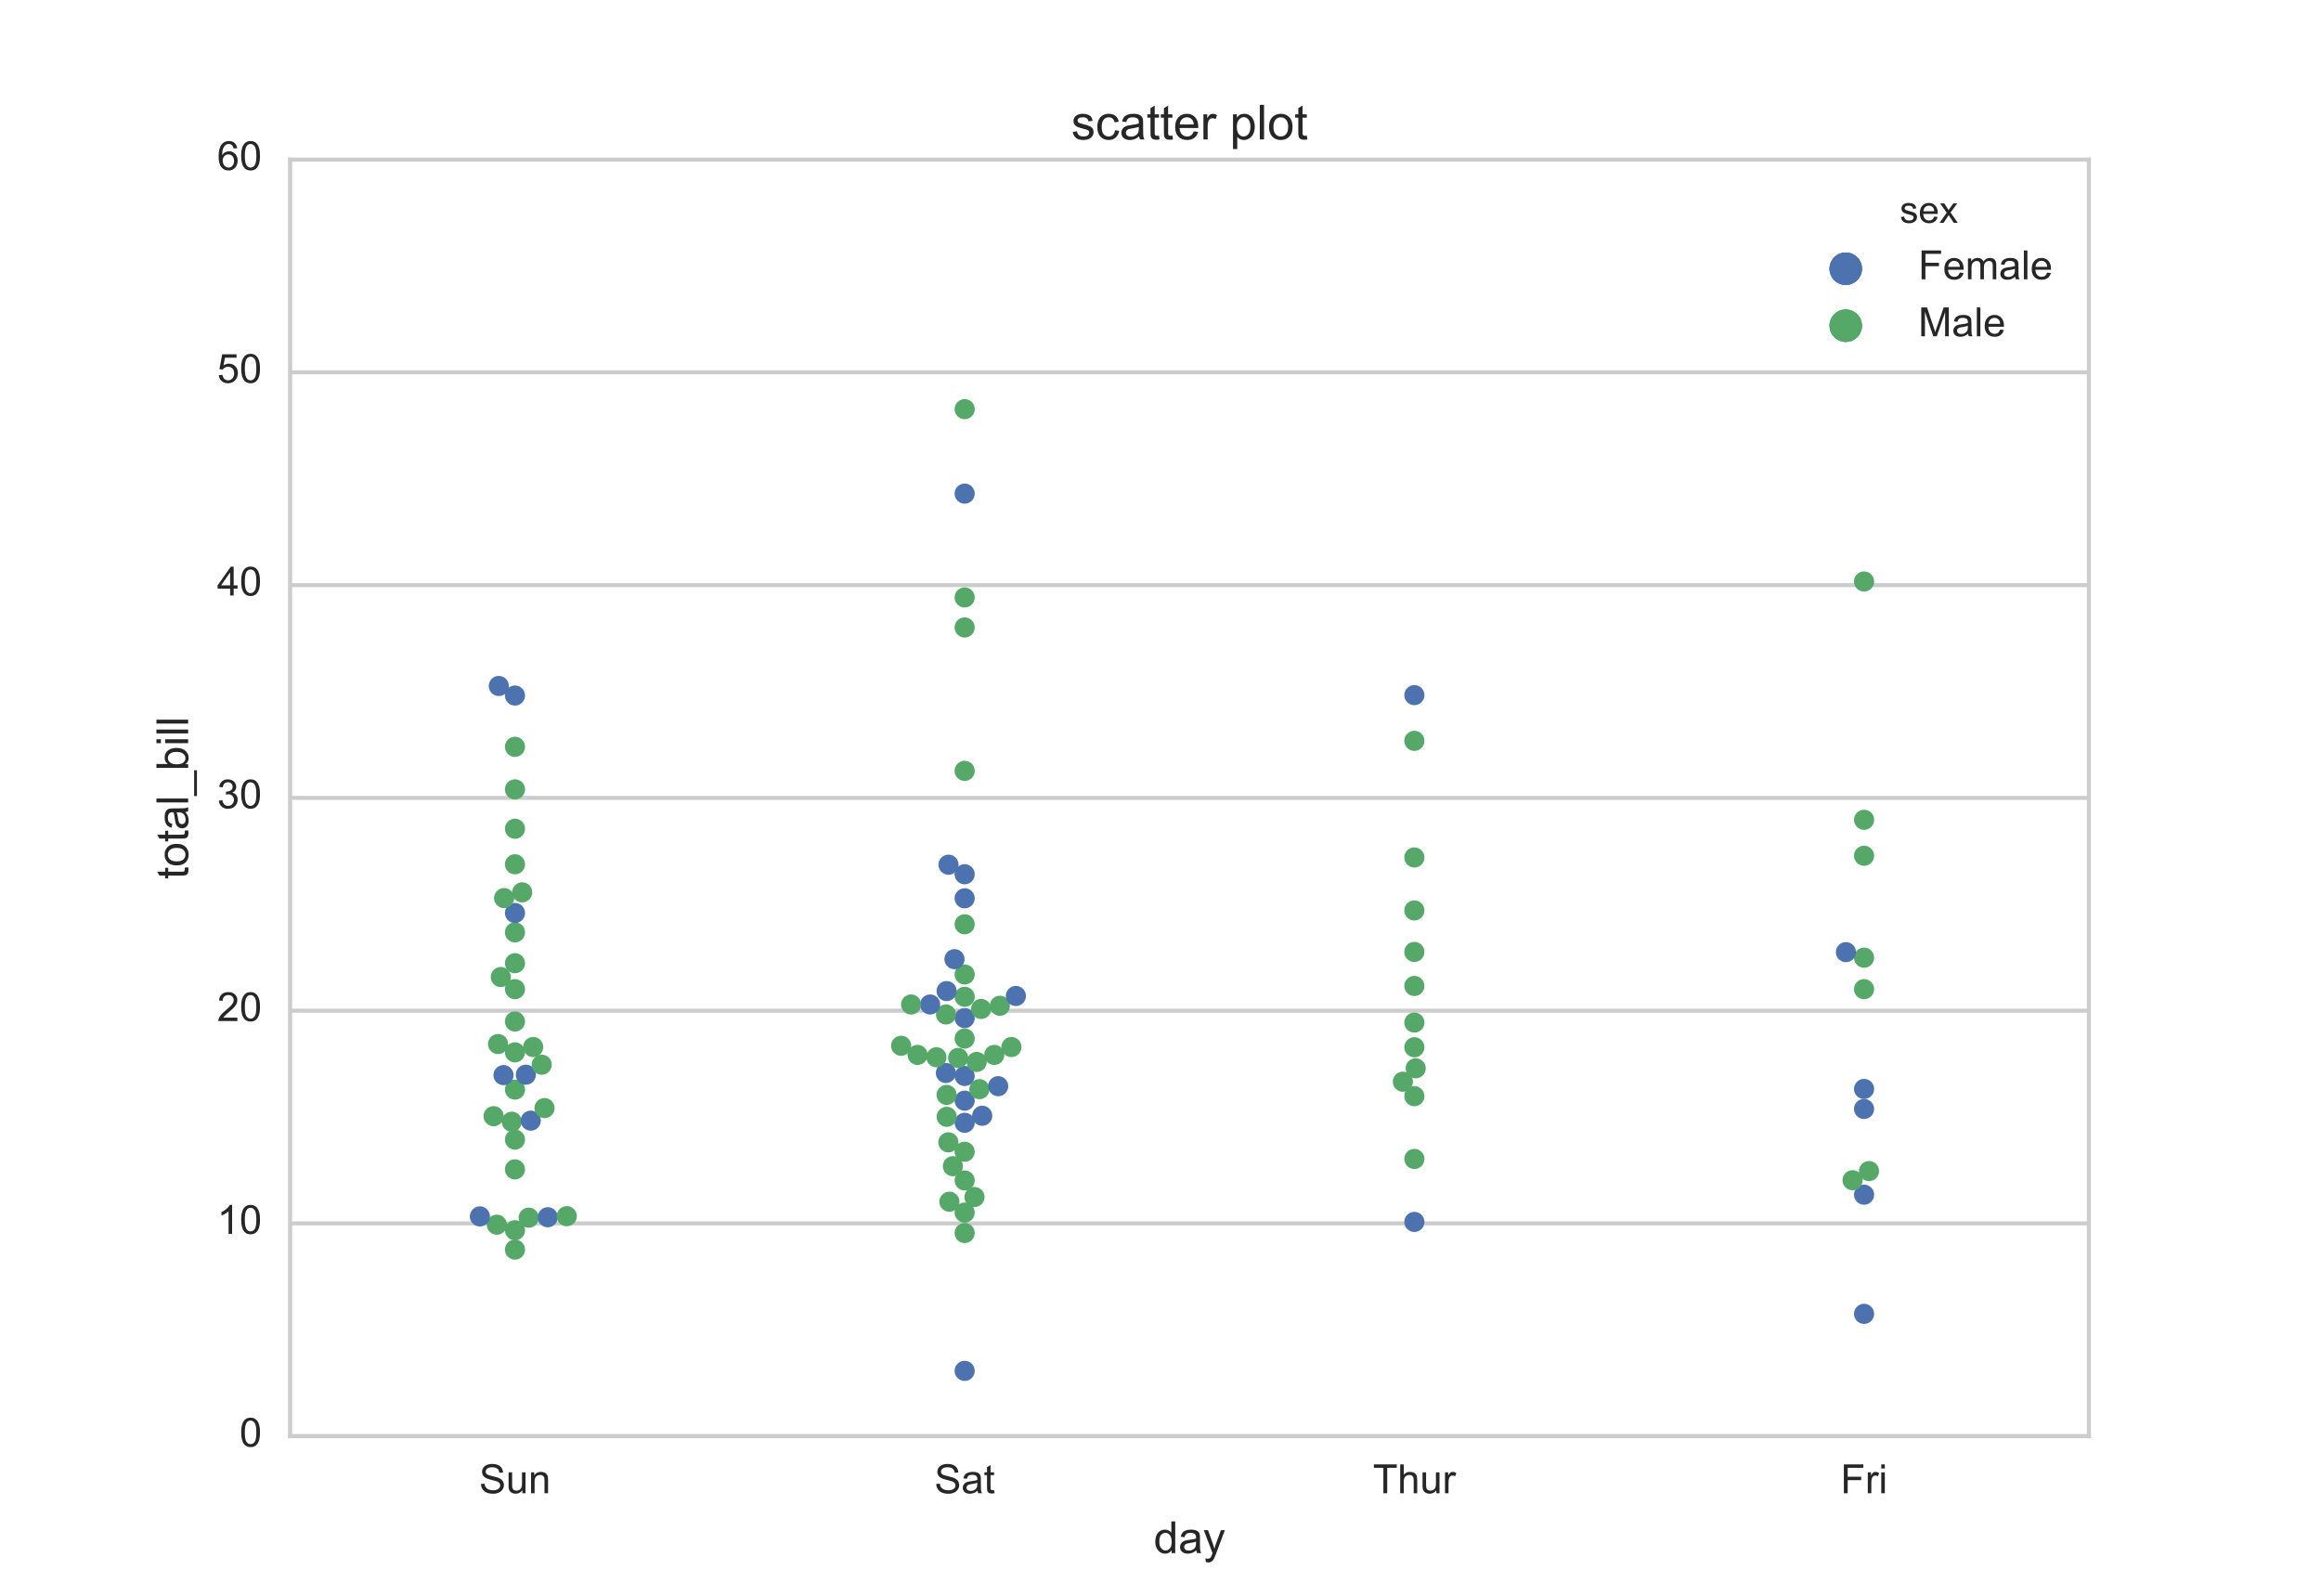 <?xml version="1.0" encoding="utf-8" standalone="no"?>
<!DOCTYPE svg PUBLIC "-//W3C//DTD SVG 1.1//EN"
  "http://www.w3.org/Graphics/SVG/1.1/DTD/svg11.dtd">
<!-- Created with matplotlib (http://matplotlib.org/) -->
<svg height="396pt" version="1.1" viewBox="0 0 576 396" width="576pt" xmlns="http://www.w3.org/2000/svg" xmlns:xlink="http://www.w3.org/1999/xlink">
 <defs>
  <style type="text/css">
*{stroke-linecap:butt;stroke-linejoin:round;stroke-miterlimit:100000;}
  </style>
 </defs>
 <g id="figure_1">
  <g id="patch_1">
   <path d="M 0 396 
L 576 396 
L 576 0 
L 0 0 
z
" style="fill:#ffffff;"/>
  </g>
  <g id="axes_1">
   <g id="patch_2">
    <path d="M 72 356.4 
L 518.4 356.4 
L 518.4 39.6 
L 72 39.6 
z
" style="fill:#ffffff;"/>
   </g>
   <g id="matplotlib.axis_1">
    <g id="xtick_1">
     <g id="line2d_1"/>
     <g id="line2d_2"/>
     <g id="text_1">
      <!-- Sun -->
      <defs>
       <path d="M 4.5 23 
L 13.422 23.781 
Q 14.062 18.406 16.375 14.969 
Q 18.703 11.531 23.578 9.406 
Q 28.469 7.281 34.578 7.281 
Q 39.984 7.281 44.141 8.891 
Q 48.297 10.5 50.312 13.297 
Q 52.344 16.109 52.344 19.438 
Q 52.344 22.797 50.391 25.312 
Q 48.438 27.828 43.953 29.547 
Q 41.062 30.672 31.203 33.031 
Q 21.344 35.406 17.391 37.5 
Q 12.25 40.188 9.734 44.156 
Q 7.234 48.141 7.234 53.078 
Q 7.234 58.5 10.297 63.203 
Q 13.375 67.922 19.281 70.359 
Q 25.203 72.797 32.422 72.797 
Q 40.375 72.797 46.453 70.234 
Q 52.547 67.672 55.812 62.688 
Q 59.078 57.719 59.328 51.422 
L 50.25 50.734 
Q 49.516 57.516 45.281 60.984 
Q 41.062 64.453 32.812 64.453 
Q 24.219 64.453 20.281 61.297 
Q 16.359 58.156 16.359 53.719 
Q 16.359 49.859 19.141 47.359 
Q 21.875 44.875 33.422 42.266 
Q 44.969 39.656 49.266 37.703 
Q 55.516 34.812 58.484 30.391 
Q 61.469 25.984 61.469 20.219 
Q 61.469 14.5 58.203 9.438 
Q 54.938 4.391 48.797 1.578 
Q 42.672 -1.219 35.016 -1.219 
Q 25.297 -1.219 18.719 1.609 
Q 12.156 4.438 8.422 10.125 
Q 4.688 15.828 4.5 23 
" id="ArialMT-53"/>
       <path d="M 6.594 0 
L 6.594 51.859 
L 14.5 51.859 
L 14.5 44.484 
Q 20.219 53.031 31 53.031 
Q 35.688 53.031 39.625 51.344 
Q 43.562 49.656 45.516 46.922 
Q 47.469 44.188 48.25 40.438 
Q 48.734 37.984 48.734 31.891 
L 48.734 0 
L 39.938 0 
L 39.938 31.547 
Q 39.938 36.922 38.906 39.578 
Q 37.891 42.234 35.281 43.812 
Q 32.672 45.406 29.156 45.406 
Q 23.531 45.406 19.453 41.844 
Q 15.375 38.281 15.375 28.328 
L 15.375 0 
z
" id="ArialMT-6e"/>
       <path d="M 40.578 0 
L 40.578 7.625 
Q 34.516 -1.172 24.125 -1.172 
Q 19.531 -1.172 15.547 0.578 
Q 11.578 2.344 9.641 5 
Q 7.719 7.672 6.938 11.531 
Q 6.391 14.109 6.391 19.734 
L 6.391 51.859 
L 15.188 51.859 
L 15.188 23.094 
Q 15.188 16.219 15.719 13.812 
Q 16.547 10.359 19.234 8.375 
Q 21.922 6.391 25.875 6.391 
Q 29.828 6.391 33.297 8.422 
Q 36.766 10.453 38.203 13.938 
Q 39.656 17.438 39.656 24.078 
L 39.656 51.859 
L 48.438 51.859 
L 48.438 0 
z
" id="ArialMT-75"/>
      </defs>
      <g style="fill:#262626;" transform="translate(118.904 370.558)scale(0.1 -0.1)">
       <use xlink:href="#ArialMT-53"/>
       <use x="66.699" xlink:href="#ArialMT-75"/>
       <use x="122.314" xlink:href="#ArialMT-6e"/>
      </g>
     </g>
    </g>
    <g id="xtick_2">
     <g id="line2d_3"/>
     <g id="line2d_4"/>
     <g id="text_2">
      <!-- Sat -->
      <defs>
       <path d="M 25.781 7.859 
L 27.047 0.094 
Q 23.344 -0.688 20.406 -0.688 
Q 15.625 -0.688 12.984 0.828 
Q 10.359 2.344 9.281 4.812 
Q 8.203 7.281 8.203 15.188 
L 8.203 45.016 
L 1.766 45.016 
L 1.766 51.859 
L 8.203 51.859 
L 8.203 64.703 
L 16.938 69.969 
L 16.938 51.859 
L 25.781 51.859 
L 25.781 45.016 
L 16.938 45.016 
L 16.938 14.703 
Q 16.938 10.938 17.406 9.859 
Q 17.875 8.797 18.922 8.156 
Q 19.969 7.516 21.922 7.516 
Q 23.391 7.516 25.781 7.859 
" id="ArialMT-74"/>
       <path d="M 40.438 6.391 
Q 35.547 2.25 31.031 0.531 
Q 26.516 -1.172 21.344 -1.172 
Q 12.797 -1.172 8.203 3 
Q 3.609 7.172 3.609 13.672 
Q 3.609 17.484 5.344 20.625 
Q 7.078 23.781 9.891 25.688 
Q 12.703 27.594 16.219 28.562 
Q 18.797 29.25 24.031 29.891 
Q 34.672 31.156 39.703 32.906 
Q 39.75 34.719 39.75 35.203 
Q 39.75 40.578 37.25 42.781 
Q 33.891 45.75 27.25 45.75 
Q 21.047 45.75 18.094 43.578 
Q 15.141 41.406 13.719 35.891 
L 5.125 37.062 
Q 6.297 42.578 8.984 45.969 
Q 11.672 49.359 16.75 51.188 
Q 21.828 53.031 28.516 53.031 
Q 35.156 53.031 39.297 51.469 
Q 43.453 49.906 45.406 47.531 
Q 47.359 45.172 48.141 41.547 
Q 48.578 39.312 48.578 33.453 
L 48.578 21.734 
Q 48.578 9.469 49.141 6.219 
Q 49.703 2.984 51.375 0 
L 42.188 0 
Q 40.828 2.734 40.438 6.391 
M 39.703 26.031 
Q 34.906 24.078 25.344 22.703 
Q 19.922 21.922 17.672 20.938 
Q 15.438 19.969 14.203 18.094 
Q 12.984 16.219 12.984 13.922 
Q 12.984 10.406 15.641 8.062 
Q 18.312 5.719 23.438 5.719 
Q 28.516 5.719 32.469 7.938 
Q 36.422 10.156 38.281 14.016 
Q 39.703 17 39.703 22.797 
z
" id="ArialMT-61"/>
      </defs>
      <g style="fill:#262626;" transform="translate(231.895 370.558)scale(0.1 -0.1)">
       <use xlink:href="#ArialMT-53"/>
       <use x="66.699" xlink:href="#ArialMT-61"/>
       <use x="122.314" xlink:href="#ArialMT-74"/>
      </g>
     </g>
    </g>
    <g id="xtick_3">
     <g id="line2d_5"/>
     <g id="line2d_6"/>
     <g id="text_3">
      <!-- Thur -->
      <defs>
       <path d="M 6.594 0 
L 6.594 71.578 
L 15.375 71.578 
L 15.375 45.906 
Q 21.531 53.031 30.906 53.031 
Q 36.672 53.031 40.922 50.75 
Q 45.172 48.484 47 44.484 
Q 48.828 40.484 48.828 32.859 
L 48.828 0 
L 40.047 0 
L 40.047 32.859 
Q 40.047 39.453 37.188 42.453 
Q 34.328 45.453 29.109 45.453 
Q 25.203 45.453 21.75 43.422 
Q 18.312 41.406 16.844 37.938 
Q 15.375 34.469 15.375 28.375 
L 15.375 0 
z
" id="ArialMT-68"/>
       <path d="M 6.5 0 
L 6.5 51.859 
L 14.406 51.859 
L 14.406 44 
Q 17.438 49.516 20 51.266 
Q 22.562 53.031 25.641 53.031 
Q 30.078 53.031 34.672 50.203 
L 31.641 42.047 
Q 28.422 43.953 25.203 43.953 
Q 22.312 43.953 20.016 42.219 
Q 17.719 40.484 16.75 37.406 
Q 15.281 32.719 15.281 27.156 
L 15.281 0 
z
" id="ArialMT-72"/>
       <path d="M 25.922 0 
L 25.922 63.141 
L 2.344 63.141 
L 2.344 71.578 
L 59.078 71.578 
L 59.078 63.141 
L 35.406 63.141 
L 35.406 0 
z
" id="ArialMT-54"/>
      </defs>
      <g style="fill:#262626;" transform="translate(340.72 370.558)scale(0.1 -0.1)">
       <use xlink:href="#ArialMT-54"/>
       <use x="61.084" xlink:href="#ArialMT-68"/>
       <use x="116.699" xlink:href="#ArialMT-75"/>
       <use x="172.314" xlink:href="#ArialMT-72"/>
      </g>
     </g>
    </g>
    <g id="xtick_4">
     <g id="line2d_7"/>
     <g id="line2d_8"/>
     <g id="text_4">
      <!-- Fri -->
      <defs>
       <path d="M 6.641 61.469 
L 6.641 71.578 
L 15.438 71.578 
L 15.438 61.469 
z
M 6.641 0 
L 6.641 51.859 
L 15.438 51.859 
L 15.438 0 
z
" id="ArialMT-69"/>
       <path d="M 8.203 0 
L 8.203 71.578 
L 56.5 71.578 
L 56.5 63.141 
L 17.672 63.141 
L 17.672 40.969 
L 51.266 40.969 
L 51.266 32.516 
L 17.672 32.516 
L 17.672 0 
z
" id="ArialMT-46"/>
      </defs>
      <g style="fill:#262626;" transform="translate(456.77 370.558)scale(0.1 -0.1)">
       <use xlink:href="#ArialMT-46"/>
       <use x="61.084" xlink:href="#ArialMT-72"/>
       <use x="94.385" xlink:href="#ArialMT-69"/>
      </g>
     </g>
    </g>
    <g id="text_5">
     <!-- day -->
     <defs>
      <path d="M 6.203 -19.969 
L 5.219 -11.719 
Q 8.109 -12.5 10.25 -12.5 
Q 13.188 -12.5 14.938 -11.516 
Q 16.703 -10.547 17.828 -8.797 
Q 18.656 -7.469 20.516 -2.25 
Q 20.75 -1.516 21.297 -0.094 
L 1.609 51.859 
L 11.078 51.859 
L 21.875 21.828 
Q 23.969 16.109 25.641 9.812 
Q 27.156 15.875 29.25 21.625 
L 40.328 51.859 
L 49.125 51.859 
L 29.391 -0.875 
Q 26.219 -9.422 24.469 -12.641 
Q 22.125 -17 19.094 -19.016 
Q 16.062 -21.047 11.859 -21.047 
Q 9.328 -21.047 6.203 -19.969 
" id="ArialMT-79"/>
      <path d="M 40.234 0 
L 40.234 6.547 
Q 35.297 -1.172 25.734 -1.172 
Q 19.531 -1.172 14.328 2.25 
Q 9.125 5.672 6.266 11.797 
Q 3.422 17.922 3.422 25.875 
Q 3.422 33.641 6 39.969 
Q 8.594 46.297 13.766 49.656 
Q 18.953 53.031 25.344 53.031 
Q 30.031 53.031 33.688 51.047 
Q 37.359 49.078 39.656 45.906 
L 39.656 71.578 
L 48.391 71.578 
L 48.391 0 
z
M 12.453 25.875 
Q 12.453 15.922 16.641 10.984 
Q 20.844 6.062 26.562 6.062 
Q 32.328 6.062 36.344 10.766 
Q 40.375 15.484 40.375 25.141 
Q 40.375 35.797 36.266 40.766 
Q 32.172 45.75 26.172 45.75 
Q 20.312 45.75 16.375 40.969 
Q 12.453 36.188 12.453 25.875 
" id="ArialMT-64"/>
     </defs>
     <g style="fill:#262626;" transform="translate(286.333 385.419)scale(0.11 -0.11)">
      <use xlink:href="#ArialMT-64"/>
      <use x="55.615" xlink:href="#ArialMT-61"/>
      <use x="111.23" xlink:href="#ArialMT-79"/>
     </g>
    </g>
   </g>
   <g id="matplotlib.axis_2">
    <g id="ytick_1">
     <g id="line2d_9">
      <path clip-path="url(#p6fec00168c)" d="M 72 356.4 
L 518.4 356.4 
" style="fill:none;stroke:#cccccc;stroke-linecap:round;"/>
     </g>
     <g id="line2d_10"/>
     <g id="line2d_11"/>
     <g id="text_6">
      <!-- 0 -->
      <defs>
       <path d="M 4.156 35.297 
Q 4.156 48 6.766 55.734 
Q 9.375 63.484 14.516 67.672 
Q 19.672 71.875 27.484 71.875 
Q 33.25 71.875 37.594 69.547 
Q 41.938 67.234 44.766 62.859 
Q 47.609 58.5 49.219 52.219 
Q 50.828 45.953 50.828 35.297 
Q 50.828 22.703 48.234 14.969 
Q 45.656 7.234 40.5 3 
Q 35.359 -1.219 27.484 -1.219 
Q 17.141 -1.219 11.234 6.203 
Q 4.156 15.141 4.156 35.297 
M 13.188 35.297 
Q 13.188 17.672 17.312 11.828 
Q 21.438 6 27.484 6 
Q 33.547 6 37.672 11.859 
Q 41.797 17.719 41.797 35.297 
Q 41.797 52.984 37.672 58.781 
Q 33.547 64.594 27.391 64.594 
Q 21.344 64.594 17.719 59.469 
Q 13.188 52.938 13.188 35.297 
" id="ArialMT-30"/>
      </defs>
      <g style="fill:#262626;" transform="translate(59.439 358.985)scale(0.1 -0.1)">
       <use xlink:href="#ArialMT-30"/>
      </g>
     </g>
    </g>
    <g id="ytick_2">
     <g id="line2d_12">
      <path clip-path="url(#p6fec00168c)" d="M 72 303.6 
L 518.4 303.6 
" style="fill:none;stroke:#cccccc;stroke-linecap:round;"/>
     </g>
     <g id="line2d_13"/>
     <g id="line2d_14"/>
     <g id="text_7">
      <!-- 10 -->
      <defs>
       <path d="M 37.25 0 
L 28.469 0 
L 28.469 56 
Q 25.297 52.984 20.141 49.953 
Q 14.984 46.922 10.891 45.406 
L 10.891 53.906 
Q 18.266 57.375 23.781 62.297 
Q 29.297 67.234 31.594 71.875 
L 37.25 71.875 
z
" id="ArialMT-31"/>
      </defs>
      <g style="fill:#262626;" transform="translate(53.878 306.185)scale(0.1 -0.1)">
       <use xlink:href="#ArialMT-31"/>
       <use x="55.615" xlink:href="#ArialMT-30"/>
      </g>
     </g>
    </g>
    <g id="ytick_3">
     <g id="line2d_15">
      <path clip-path="url(#p6fec00168c)" d="M 72 250.8 
L 518.4 250.8 
" style="fill:none;stroke:#cccccc;stroke-linecap:round;"/>
     </g>
     <g id="line2d_16"/>
     <g id="line2d_17"/>
     <g id="text_8">
      <!-- 20 -->
      <defs>
       <path d="M 50.344 8.453 
L 50.344 0 
L 3.031 0 
Q 2.938 3.172 4.047 6.109 
Q 5.859 10.938 9.828 15.625 
Q 13.812 20.312 21.344 26.469 
Q 33.016 36.031 37.109 41.625 
Q 41.219 47.219 41.219 52.203 
Q 41.219 57.422 37.469 61 
Q 33.734 64.594 27.734 64.594 
Q 21.391 64.594 17.578 60.781 
Q 13.766 56.984 13.719 50.25 
L 4.688 51.172 
Q 5.609 61.281 11.656 66.578 
Q 17.719 71.875 27.938 71.875 
Q 38.234 71.875 44.234 66.156 
Q 50.25 60.453 50.25 52 
Q 50.25 47.703 48.484 43.547 
Q 46.734 39.406 42.656 34.812 
Q 38.578 30.219 29.109 22.219 
Q 21.188 15.578 18.938 13.203 
Q 16.703 10.844 15.234 8.453 
z
" id="ArialMT-32"/>
      </defs>
      <g style="fill:#262626;" transform="translate(53.878 253.385)scale(0.1 -0.1)">
       <use xlink:href="#ArialMT-32"/>
       <use x="55.615" xlink:href="#ArialMT-30"/>
      </g>
     </g>
    </g>
    <g id="ytick_4">
     <g id="line2d_18">
      <path clip-path="url(#p6fec00168c)" d="M 72 198 
L 518.4 198 
" style="fill:none;stroke:#cccccc;stroke-linecap:round;"/>
     </g>
     <g id="line2d_19"/>
     <g id="line2d_20"/>
     <g id="text_9">
      <!-- 30 -->
      <defs>
       <path d="M 4.203 18.891 
L 12.984 20.062 
Q 14.5 12.594 18.141 9.297 
Q 21.781 6 27 6 
Q 33.203 6 37.469 10.297 
Q 41.75 14.594 41.75 20.953 
Q 41.75 27 37.797 30.922 
Q 33.844 34.859 27.734 34.859 
Q 25.25 34.859 21.531 33.891 
L 22.516 41.609 
Q 23.391 41.5 23.922 41.5 
Q 29.547 41.5 34.031 44.422 
Q 38.531 47.359 38.531 53.469 
Q 38.531 58.297 35.25 61.469 
Q 31.984 64.656 26.812 64.656 
Q 21.688 64.656 18.266 61.422 
Q 14.844 58.203 13.875 51.766 
L 5.078 53.328 
Q 6.688 62.156 12.391 67.016 
Q 18.109 71.875 26.609 71.875 
Q 32.469 71.875 37.391 69.359 
Q 42.328 66.844 44.938 62.5 
Q 47.562 58.156 47.562 53.266 
Q 47.562 48.641 45.062 44.828 
Q 42.578 41.016 37.703 38.766 
Q 44.047 37.312 47.562 32.688 
Q 51.078 28.078 51.078 21.141 
Q 51.078 11.766 44.234 5.25 
Q 37.406 -1.266 26.953 -1.266 
Q 17.531 -1.266 11.297 4.344 
Q 5.078 9.969 4.203 18.891 
" id="ArialMT-33"/>
      </defs>
      <g style="fill:#262626;" transform="translate(53.878 200.585)scale(0.1 -0.1)">
       <use xlink:href="#ArialMT-33"/>
       <use x="55.615" xlink:href="#ArialMT-30"/>
      </g>
     </g>
    </g>
    <g id="ytick_5">
     <g id="line2d_21">
      <path clip-path="url(#p6fec00168c)" d="M 72 145.2 
L 518.4 145.2 
" style="fill:none;stroke:#cccccc;stroke-linecap:round;"/>
     </g>
     <g id="line2d_22"/>
     <g id="line2d_23"/>
     <g id="text_10">
      <!-- 40 -->
      <defs>
       <path d="M 32.328 0 
L 32.328 17.141 
L 1.266 17.141 
L 1.266 25.203 
L 33.938 71.578 
L 41.109 71.578 
L 41.109 25.203 
L 50.781 25.203 
L 50.781 17.141 
L 41.109 17.141 
L 41.109 0 
z
M 32.328 25.203 
L 32.328 57.469 
L 9.906 25.203 
z
" id="ArialMT-34"/>
      </defs>
      <g style="fill:#262626;" transform="translate(53.878 147.785)scale(0.1 -0.1)">
       <use xlink:href="#ArialMT-34"/>
       <use x="55.615" xlink:href="#ArialMT-30"/>
      </g>
     </g>
    </g>
    <g id="ytick_6">
     <g id="line2d_24">
      <path clip-path="url(#p6fec00168c)" d="M 72 92.4 
L 518.4 92.4 
" style="fill:none;stroke:#cccccc;stroke-linecap:round;"/>
     </g>
     <g id="line2d_25"/>
     <g id="line2d_26"/>
     <g id="text_11">
      <!-- 50 -->
      <defs>
       <path d="M 4.156 18.75 
L 13.375 19.531 
Q 14.406 12.797 18.141 9.391 
Q 21.875 6 27.156 6 
Q 33.5 6 37.891 10.781 
Q 42.281 15.578 42.281 23.484 
Q 42.281 31 38.062 35.344 
Q 33.844 39.703 27 39.703 
Q 22.75 39.703 19.328 37.766 
Q 15.922 35.844 13.969 32.766 
L 5.719 33.844 
L 12.641 70.609 
L 48.25 70.609 
L 48.25 62.203 
L 19.672 62.203 
L 15.828 42.969 
Q 22.266 47.469 29.344 47.469 
Q 38.719 47.469 45.156 40.969 
Q 51.609 34.469 51.609 24.266 
Q 51.609 14.547 45.953 7.469 
Q 39.062 -1.219 27.156 -1.219 
Q 17.391 -1.219 11.203 4.25 
Q 5.031 9.719 4.156 18.75 
" id="ArialMT-35"/>
      </defs>
      <g style="fill:#262626;" transform="translate(53.878 94.985)scale(0.1 -0.1)">
       <use xlink:href="#ArialMT-35"/>
       <use x="55.615" xlink:href="#ArialMT-30"/>
      </g>
     </g>
    </g>
    <g id="ytick_7">
     <g id="line2d_27">
      <path clip-path="url(#p6fec00168c)" d="M 72 39.6 
L 518.4 39.6 
" style="fill:none;stroke:#cccccc;stroke-linecap:round;"/>
     </g>
     <g id="line2d_28"/>
     <g id="line2d_29"/>
     <g id="text_12">
      <!-- 60 -->
      <defs>
       <path d="M 49.75 54.047 
L 41.016 53.375 
Q 39.844 58.547 37.703 60.891 
Q 34.125 64.656 28.906 64.656 
Q 24.703 64.656 21.531 62.312 
Q 17.391 59.281 14.984 53.469 
Q 12.594 47.656 12.5 36.922 
Q 15.672 41.75 20.266 44.094 
Q 24.859 46.438 29.891 46.438 
Q 38.672 46.438 44.844 39.969 
Q 51.031 33.5 51.031 23.25 
Q 51.031 16.5 48.125 10.719 
Q 45.219 4.938 40.141 1.859 
Q 35.062 -1.219 28.609 -1.219 
Q 17.625 -1.219 10.688 6.859 
Q 3.766 14.938 3.766 33.5 
Q 3.766 54.25 11.422 63.672 
Q 18.109 71.875 29.438 71.875 
Q 37.891 71.875 43.281 67.141 
Q 48.688 62.406 49.75 54.047 
M 13.875 23.188 
Q 13.875 18.656 15.797 14.5 
Q 17.719 10.359 21.188 8.172 
Q 24.656 6 28.469 6 
Q 34.031 6 38.031 10.484 
Q 42.047 14.984 42.047 22.703 
Q 42.047 30.125 38.078 34.391 
Q 34.125 38.672 28.125 38.672 
Q 22.172 38.672 18.016 34.391 
Q 13.875 30.125 13.875 23.188 
" id="ArialMT-36"/>
      </defs>
      <g style="fill:#262626;" transform="translate(53.878 42.185)scale(0.1 -0.1)">
       <use xlink:href="#ArialMT-36"/>
       <use x="55.615" xlink:href="#ArialMT-30"/>
      </g>
     </g>
    </g>
    <g id="text_13">
     <!-- total_bill -->
     <defs>
      <path d="M 6.391 0 
L 6.391 71.578 
L 15.188 71.578 
L 15.188 0 
z
" id="ArialMT-6c"/>
      <path d="M 14.703 0 
L 6.547 0 
L 6.547 71.578 
L 15.328 71.578 
L 15.328 46.047 
Q 20.906 53.031 29.547 53.031 
Q 34.328 53.031 38.594 51.094 
Q 42.875 49.172 45.625 45.672 
Q 48.391 42.188 49.953 37.25 
Q 51.516 32.328 51.516 26.703 
Q 51.516 13.375 44.922 6.094 
Q 38.328 -1.172 29.109 -1.172 
Q 19.922 -1.172 14.703 6.5 
z
M 14.594 26.312 
Q 14.594 17 17.141 12.844 
Q 21.297 6.062 28.375 6.062 
Q 34.125 6.062 38.328 11.062 
Q 42.531 16.062 42.531 25.984 
Q 42.531 36.141 38.5 40.969 
Q 34.469 45.797 28.766 45.797 
Q 23 45.797 18.797 40.797 
Q 14.594 35.797 14.594 26.312 
" id="ArialMT-62"/>
      <path d="M -1.516 -19.875 
L -1.516 -13.531 
L 56.734 -13.531 
L 56.734 -19.875 
z
" id="ArialMT-5f"/>
      <path d="M 3.328 25.922 
Q 3.328 40.328 11.328 47.266 
Q 18.016 53.031 27.641 53.031 
Q 38.328 53.031 45.109 46.016 
Q 51.906 39.016 51.906 26.656 
Q 51.906 16.656 48.906 10.906 
Q 45.906 5.172 40.156 2 
Q 34.422 -1.172 27.641 -1.172 
Q 16.75 -1.172 10.031 5.812 
Q 3.328 12.797 3.328 25.922 
M 12.359 25.922 
Q 12.359 15.969 16.703 11.016 
Q 21.047 6.062 27.641 6.062 
Q 34.188 6.062 38.531 11.031 
Q 42.875 16.016 42.875 26.219 
Q 42.875 35.844 38.5 40.797 
Q 34.125 45.75 27.641 45.75 
Q 21.047 45.75 16.703 40.812 
Q 12.359 35.891 12.359 25.922 
" id="ArialMT-6f"/>
     </defs>
     <g style="fill:#262626;" transform="translate(46.692 218.178)rotate(-90.0)scale(0.11 -0.11)">
      <use xlink:href="#ArialMT-74"/>
      <use x="27.783" xlink:href="#ArialMT-6f"/>
      <use x="83.398" xlink:href="#ArialMT-74"/>
      <use x="111.182" xlink:href="#ArialMT-61"/>
      <use x="166.797" xlink:href="#ArialMT-6c"/>
      <use x="189.014" xlink:href="#ArialMT-5f"/>
      <use x="244.629" xlink:href="#ArialMT-62"/>
      <use x="300.244" xlink:href="#ArialMT-69"/>
      <use x="322.461" xlink:href="#ArialMT-6c"/>
      <use x="344.678" xlink:href="#ArialMT-6c"/>
     </g>
    </g>
   </g>
   <g id="PathCollection_1"/>
   <g id="PathCollection_2"/>
   <g id="patch_3">
    <path d="M 72 39.6 
L 518.4 39.6 
" style="fill:none;stroke:#cccccc;stroke-linecap:square;stroke-linejoin:miter;"/>
   </g>
   <g id="patch_4">
    <path d="M 518.4 356.4 
L 518.4 39.6 
" style="fill:none;stroke:#cccccc;stroke-linecap:square;stroke-linejoin:miter;"/>
   </g>
   <g id="patch_5">
    <path d="M 72 356.4 
L 518.4 356.4 
" style="fill:none;stroke:#cccccc;stroke-linecap:square;stroke-linejoin:miter;"/>
   </g>
   <g id="patch_6">
    <path d="M 72 356.4 
L 72 39.6 
" style="fill:none;stroke:#cccccc;stroke-linecap:square;stroke-linejoin:miter;"/>
   </g>
   <g id="PathCollection_3">
    <defs>
     <path d="M 0 2.5 
C 0.663 2.5 1.299 2.237 1.768 1.768 
C 2.237 1.299 2.5 0.663 2.5 0 
C 2.5 -0.663 2.237 -1.299 1.768 -1.768 
C 1.299 -2.237 0.663 -2.5 0 -2.5 
C -0.663 -2.5 -1.299 -2.237 -1.768 -1.768 
C -2.237 -1.299 -2.5 -0.663 -2.5 0 
C -2.5 0.663 -2.237 1.299 -1.768 1.768 
C -1.299 2.237 -0.663 2.5 0 2.5 
z
" id="C0_0_d74939e037"/>
    </defs>
    <g clip-path="url(#p6fec00168c)">
     <use style="fill:#55a868;" x="127.8" xlink:href="#C0_0_d74939e037" y="310.094"/>
    </g>
    <g clip-path="url(#p6fec00168c)">
     <use style="fill:#55a868;" x="127.8" xlink:href="#C0_0_d74939e037" y="305.29"/>
    </g>
    <g clip-path="url(#p6fec00168c)">
     <use style="fill:#55a868;" x="123.3" xlink:href="#C0_0_d74939e037" y="303.917"/>
    </g>
    <g clip-path="url(#p6fec00168c)">
     <use style="fill:#55a868;" x="131.21" xlink:href="#C0_0_d74939e037" y="302.174"/>
    </g>
    <g clip-path="url(#p6fec00168c)">
     <use style="fill:#4c72b0;" x="135.933" xlink:href="#C0_0_d74939e037" y="302.069"/>
    </g>
    <g clip-path="url(#p6fec00168c)">
     <use style="fill:#4c72b0;" x="119.099" xlink:href="#C0_0_d74939e037" y="301.858"/>
    </g>
    <g clip-path="url(#p6fec00168c)">
     <use style="fill:#55a868;" x="140.65" xlink:href="#C0_0_d74939e037" y="301.805"/>
    </g>
    <g clip-path="url(#p6fec00168c)">
     <use style="fill:#55a868;" x="127.8" xlink:href="#C0_0_d74939e037" y="290.189"/>
    </g>
    <g clip-path="url(#p6fec00168c)">
     <use style="fill:#55a868;" x="127.8" xlink:href="#C0_0_d74939e037" y="282.797"/>
    </g>
    <g clip-path="url(#p6fec00168c)">
     <use style="fill:#55a868;" x="127.001" xlink:href="#C0_0_d74939e037" y="278.362"/>
    </g>
    <g clip-path="url(#p6fec00168c)">
     <use style="fill:#4c72b0;" x="131.718" xlink:href="#C0_0_d74939e037" y="278.098"/>
    </g>
    <g clip-path="url(#p6fec00168c)">
     <use style="fill:#55a868;" x="122.501" xlink:href="#C0_0_d74939e037" y="276.989"/>
    </g>
    <g clip-path="url(#p6fec00168c)">
     <use style="fill:#55a868;" x="135.128" xlink:href="#C0_0_d74939e037" y="274.982"/>
    </g>
    <g clip-path="url(#p6fec00168c)">
     <use style="fill:#55a868;" x="127.8" xlink:href="#C0_0_d74939e037" y="270.389"/>
    </g>
    <g clip-path="url(#p6fec00168c)">
     <use style="fill:#4c72b0;" x="124.952" xlink:href="#C0_0_d74939e037" y="266.798"/>
    </g>
    <g clip-path="url(#p6fec00168c)">
     <use style="fill:#4c72b0;" x="130.495" xlink:href="#C0_0_d74939e037" y="266.693"/>
    </g>
    <g clip-path="url(#p6fec00168c)">
     <use style="fill:#55a868;" x="134.437" xlink:href="#C0_0_d74939e037" y="264.211"/>
    </g>
    <g clip-path="url(#p6fec00168c)">
     <use style="fill:#55a868;" x="127.8" xlink:href="#C0_0_d74939e037" y="261.149"/>
    </g>
    <g clip-path="url(#p6fec00168c)">
     <use style="fill:#55a868;" x="132.317" xlink:href="#C0_0_d74939e037" y="259.829"/>
    </g>
    <g clip-path="url(#p6fec00168c)">
     <use style="fill:#55a868;" x="123.599" xlink:href="#C0_0_d74939e037" y="259.09"/>
    </g>
    <g clip-path="url(#p6fec00168c)">
     <use style="fill:#55a868;" x="127.8" xlink:href="#C0_0_d74939e037" y="253.493"/>
    </g>
    <g clip-path="url(#p6fec00168c)">
     <use style="fill:#55a868;" x="127.8" xlink:href="#C0_0_d74939e037" y="245.467"/>
    </g>
    <g clip-path="url(#p6fec00168c)">
     <use style="fill:#55a868;" x="124.287" xlink:href="#C0_0_d74939e037" y="242.458"/>
    </g>
    <g clip-path="url(#p6fec00168c)">
     <use style="fill:#55a868;" x="127.8" xlink:href="#C0_0_d74939e037" y="239.026"/>
    </g>
    <g clip-path="url(#p6fec00168c)">
     <use style="fill:#55a868;" x="127.8" xlink:href="#C0_0_d74939e037" y="231.37"/>
    </g>
    <g clip-path="url(#p6fec00168c)">
     <use style="fill:#4c72b0;" x="127.8" xlink:href="#C0_0_d74939e037" y="226.565"/>
    </g>
    <g clip-path="url(#p6fec00168c)">
     <use style="fill:#55a868;" x="125.105" xlink:href="#C0_0_d74939e037" y="222.869"/>
    </g>
    <g clip-path="url(#p6fec00168c)">
     <use style="fill:#55a868;" x="129.586" xlink:href="#C0_0_d74939e037" y="221.443"/>
    </g>
    <g clip-path="url(#p6fec00168c)">
     <use style="fill:#55a868;" x="127.8" xlink:href="#C0_0_d74939e037" y="214.474"/>
    </g>
    <g clip-path="url(#p6fec00168c)">
     <use style="fill:#55a868;" x="127.8" xlink:href="#C0_0_d74939e037" y="205.656"/>
    </g>
    <g clip-path="url(#p6fec00168c)">
     <use style="fill:#55a868;" x="127.8" xlink:href="#C0_0_d74939e037" y="195.888"/>
    </g>
    <g clip-path="url(#p6fec00168c)">
     <use style="fill:#55a868;" x="127.8" xlink:href="#C0_0_d74939e037" y="185.328"/>
    </g>
    <g clip-path="url(#p6fec00168c)">
     <use style="fill:#4c72b0;" x="127.8" xlink:href="#C0_0_d74939e037" y="172.603"/>
    </g>
    <g clip-path="url(#p6fec00168c)">
     <use style="fill:#4c72b0;" x="123.787" xlink:href="#C0_0_d74939e037" y="170.227"/>
    </g>
   </g>
   <g id="PathCollection_4">
    <defs>
     <path d="M 0 2.5 
C 0.663 2.5 1.299 2.237 1.768 1.768 
C 2.237 1.299 2.5 0.663 2.5 0 
C 2.5 -0.663 2.237 -1.299 1.768 -1.768 
C 1.299 -2.237 0.663 -2.5 0 -2.5 
C -0.663 -2.5 -1.299 -2.237 -1.768 -1.768 
C -2.237 -1.299 -2.5 -0.663 -2.5 0 
C -2.5 0.663 -2.237 1.299 -1.768 1.768 
C -1.299 2.237 -0.663 2.5 0 2.5 
z
" id="C1_0_0dc9320a08"/>
    </defs>
    <g clip-path="url(#p6fec00168c)">
     <use style="fill:#4c72b0;" x="239.4" xlink:href="#C1_0_0dc9320a08" y="340.19"/>
    </g>
    <g clip-path="url(#p6fec00168c)">
     <use style="fill:#55a868;" x="239.4" xlink:href="#C1_0_0dc9320a08" y="305.976"/>
    </g>
    <g clip-path="url(#p6fec00168c)">
     <use style="fill:#55a868;" x="239.4" xlink:href="#C1_0_0dc9320a08" y="300.907"/>
    </g>
    <g clip-path="url(#p6fec00168c)">
     <use style="fill:#55a868;" x="235.614" xlink:href="#C1_0_0dc9320a08" y="298.214"/>
    </g>
    <g clip-path="url(#p6fec00168c)">
     <use style="fill:#55a868;" x="241.839" xlink:href="#C1_0_0dc9320a08" y="297.053"/>
    </g>
    <g clip-path="url(#p6fec00168c)">
     <use style="fill:#55a868;" x="239.4" xlink:href="#C1_0_0dc9320a08" y="292.934"/>
    </g>
    <g clip-path="url(#p6fec00168c)">
     <use style="fill:#55a868;" x="236.48" xlink:href="#C1_0_0dc9320a08" y="289.397"/>
    </g>
    <g clip-path="url(#p6fec00168c)">
     <use style="fill:#55a868;" x="239.4" xlink:href="#C1_0_0dc9320a08" y="285.806"/>
    </g>
    <g clip-path="url(#p6fec00168c)">
     <use style="fill:#55a868;" x="235.353" xlink:href="#C1_0_0dc9320a08" y="283.483"/>
    </g>
    <g clip-path="url(#p6fec00168c)">
     <use style="fill:#4c72b0;" x="239.4" xlink:href="#C1_0_0dc9320a08" y="278.626"/>
    </g>
    <g clip-path="url(#p6fec00168c)">
     <use style="fill:#55a868;" x="234.937" xlink:href="#C1_0_0dc9320a08" y="277.147"/>
    </g>
    <g clip-path="url(#p6fec00168c)">
     <use style="fill:#4c72b0;" x="243.756" xlink:href="#C1_0_0dc9320a08" y="276.883"/>
    </g>
    <g clip-path="url(#p6fec00168c)">
     <use style="fill:#4c72b0;" x="239.4" xlink:href="#C1_0_0dc9320a08" y="273.134"/>
    </g>
    <g clip-path="url(#p6fec00168c)">
     <use style="fill:#55a868;" x="234.918" xlink:href="#C1_0_0dc9320a08" y="271.709"/>
    </g>
    <g clip-path="url(#p6fec00168c)">
     <use style="fill:#55a868;" x="243.056" xlink:href="#C1_0_0dc9320a08" y="270.283"/>
    </g>
    <g clip-path="url(#p6fec00168c)">
     <use style="fill:#4c72b0;" x="247.716" xlink:href="#C1_0_0dc9320a08" y="269.544"/>
    </g>
    <g clip-path="url(#p6fec00168c)">
     <use style="fill:#4c72b0;" x="239.4" xlink:href="#C1_0_0dc9320a08" y="267.01"/>
    </g>
    <g clip-path="url(#p6fec00168c)">
     <use style="fill:#4c72b0;" x="234.739" xlink:href="#C1_0_0dc9320a08" y="266.27"/>
    </g>
    <g clip-path="url(#p6fec00168c)">
     <use style="fill:#55a868;" x="242.389" xlink:href="#C1_0_0dc9320a08" y="263.525"/>
    </g>
    <g clip-path="url(#p6fec00168c)">
     <use style="fill:#55a868;" x="237.783" xlink:href="#C1_0_0dc9320a08" y="262.522"/>
    </g>
    <g clip-path="url(#p6fec00168c)">
     <use style="fill:#55a868;" x="232.395" xlink:href="#C1_0_0dc9320a08" y="262.363"/>
    </g>
    <g clip-path="url(#p6fec00168c)">
     <use style="fill:#55a868;" x="246.746" xlink:href="#C1_0_0dc9320a08" y="261.782"/>
    </g>
    <g clip-path="url(#p6fec00168c)">
     <use style="fill:#55a868;" x="227.71" xlink:href="#C1_0_0dc9320a08" y="261.782"/>
    </g>
    <g clip-path="url(#p6fec00168c)">
     <use style="fill:#55a868;" x="251.002" xlink:href="#C1_0_0dc9320a08" y="259.829"/>
    </g>
    <g clip-path="url(#p6fec00168c)">
     <use style="fill:#55a868;" x="223.63" xlink:href="#C1_0_0dc9320a08" y="259.512"/>
    </g>
    <g clip-path="url(#p6fec00168c)">
     <use style="fill:#55a868;" x="239.4" xlink:href="#C1_0_0dc9320a08" y="257.717"/>
    </g>
    <g clip-path="url(#p6fec00168c)">
     <use style="fill:#4c72b0;" x="239.4" xlink:href="#C1_0_0dc9320a08" y="252.648"/>
    </g>
    <g clip-path="url(#p6fec00168c)">
     <use style="fill:#55a868;" x="234.77" xlink:href="#C1_0_0dc9320a08" y="251.75"/>
    </g>
    <g clip-path="url(#p6fec00168c)">
     <use style="fill:#55a868;" x="243.48" xlink:href="#C1_0_0dc9320a08" y="250.378"/>
    </g>
    <g clip-path="url(#p6fec00168c)">
     <use style="fill:#55a868;" x="248.131" xlink:href="#C1_0_0dc9320a08" y="249.586"/>
    </g>
    <g clip-path="url(#p6fec00168c)">
     <use style="fill:#4c72b0;" x="230.828" xlink:href="#C1_0_0dc9320a08" y="249.269"/>
    </g>
    <g clip-path="url(#p6fec00168c)">
     <use style="fill:#55a868;" x="226.103" xlink:href="#C1_0_0dc9320a08" y="249.269"/>
    </g>
    <g clip-path="url(#p6fec00168c)">
     <use style="fill:#55a868;" x="239.4" xlink:href="#C1_0_0dc9320a08" y="247.368"/>
    </g>
    <g clip-path="url(#p6fec00168c)">
     <use style="fill:#4c72b0;" x="252.108" xlink:href="#C1_0_0dc9320a08" y="247.157"/>
    </g>
    <g clip-path="url(#p6fec00168c)">
     <use style="fill:#4c72b0;" x="234.918" xlink:href="#C1_0_0dc9320a08" y="245.942"/>
    </g>
    <g clip-path="url(#p6fec00168c)">
     <use style="fill:#55a868;" x="239.4" xlink:href="#C1_0_0dc9320a08" y="241.824"/>
    </g>
    <g clip-path="url(#p6fec00168c)">
     <use style="fill:#4c72b0;" x="236.872" xlink:href="#C1_0_0dc9320a08" y="238.022"/>
    </g>
    <g clip-path="url(#p6fec00168c)">
     <use style="fill:#55a868;" x="239.4" xlink:href="#C1_0_0dc9320a08" y="229.363"/>
    </g>
    <g clip-path="url(#p6fec00168c)">
     <use style="fill:#4c72b0;" x="239.4" xlink:href="#C1_0_0dc9320a08" y="222.922"/>
    </g>
    <g clip-path="url(#p6fec00168c)">
     <use style="fill:#4c72b0;" x="239.4" xlink:href="#C1_0_0dc9320a08" y="216.955"/>
    </g>
    <g clip-path="url(#p6fec00168c)">
     <use style="fill:#4c72b0;" x="235.387" xlink:href="#C1_0_0dc9320a08" y="214.579"/>
    </g>
    <g clip-path="url(#p6fec00168c)">
     <use style="fill:#55a868;" x="239.4" xlink:href="#C1_0_0dc9320a08" y="191.294"/>
    </g>
    <g clip-path="url(#p6fec00168c)">
     <use style="fill:#55a868;" x="239.4" xlink:href="#C1_0_0dc9320a08" y="155.707"/>
    </g>
    <g clip-path="url(#p6fec00168c)">
     <use style="fill:#55a868;" x="239.4" xlink:href="#C1_0_0dc9320a08" y="148.262"/>
    </g>
    <g clip-path="url(#p6fec00168c)">
     <use style="fill:#4c72b0;" x="239.4" xlink:href="#C1_0_0dc9320a08" y="122.496"/>
    </g>
    <g clip-path="url(#p6fec00168c)">
     <use style="fill:#55a868;" x="239.4" xlink:href="#C1_0_0dc9320a08" y="101.534"/>
    </g>
   </g>
   <g id="PathCollection_5">
    <defs>
     <path d="M 0 2.5 
C 0.663 2.5 1.299 2.237 1.768 1.768 
C 2.237 1.299 2.5 0.663 2.5 0 
C 2.5 -0.663 2.237 -1.299 1.768 -1.768 
C 1.299 -2.237 0.663 -2.5 0 -2.5 
C -0.663 -2.5 -1.299 -2.237 -1.768 -1.768 
C -2.237 -1.299 -2.5 -0.663 -2.5 0 
C -2.5 0.663 -2.237 1.299 -1.768 1.768 
C -1.299 2.237 -0.663 2.5 0 2.5 
z
" id="C2_0_cee74561cd"/>
    </defs>
    <g clip-path="url(#p6fec00168c)">
     <use style="fill:#4c72b0;" x="351.0" xlink:href="#C2_0_cee74561cd" y="303.23"/>
    </g>
    <g clip-path="url(#p6fec00168c)">
     <use style="fill:#55a868;" x="351.0" xlink:href="#C2_0_cee74561cd" y="287.602"/>
    </g>
    <g clip-path="url(#p6fec00168c)">
     <use style="fill:#55a868;" x="351.0" xlink:href="#C2_0_cee74561cd" y="272.026"/>
    </g>
    <g clip-path="url(#p6fec00168c)">
     <use style="fill:#55a868;" x="348.152" xlink:href="#C2_0_cee74561cd" y="268.435"/>
    </g>
    <g clip-path="url(#p6fec00168c)">
     <use style="fill:#55a868;" x="351.334" xlink:href="#C2_0_cee74561cd" y="265.109"/>
    </g>
    <g clip-path="url(#p6fec00168c)">
     <use style="fill:#55a868;" x="351.0" xlink:href="#C2_0_cee74561cd" y="259.882"/>
    </g>
    <g clip-path="url(#p6fec00168c)">
     <use style="fill:#55a868;" x="351.0" xlink:href="#C2_0_cee74561cd" y="253.757"/>
    </g>
    <g clip-path="url(#p6fec00168c)">
     <use style="fill:#55a868;" x="351.0" xlink:href="#C2_0_cee74561cd" y="244.675"/>
    </g>
    <g clip-path="url(#p6fec00168c)">
     <use style="fill:#55a868;" x="351.0" xlink:href="#C2_0_cee74561cd" y="236.227"/>
    </g>
    <g clip-path="url(#p6fec00168c)">
     <use style="fill:#55a868;" x="351.0" xlink:href="#C2_0_cee74561cd" y="225.931"/>
    </g>
    <g clip-path="url(#p6fec00168c)">
     <use style="fill:#55a868;" x="351.0" xlink:href="#C2_0_cee74561cd" y="212.784"/>
    </g>
    <g clip-path="url(#p6fec00168c)">
     <use style="fill:#55a868;" x="351.0" xlink:href="#C2_0_cee74561cd" y="183.85"/>
    </g>
    <g clip-path="url(#p6fec00168c)">
     <use style="fill:#4c72b0;" x="351.0" xlink:href="#C2_0_cee74561cd" y="172.498"/>
    </g>
   </g>
   <g id="PathCollection_6">
    <defs>
     <path d="M 0 2.5 
C 0.663 2.5 1.299 2.237 1.768 1.768 
C 2.237 1.299 2.5 0.663 2.5 0 
C 2.5 -0.663 2.237 -1.299 1.768 -1.768 
C 1.299 -2.237 0.663 -2.5 0 -2.5 
C -0.663 -2.5 -1.299 -2.237 -1.768 -1.768 
C -2.237 -1.299 -2.5 -0.663 -2.5 0 
C -2.5 0.663 -2.237 1.299 -1.768 1.768 
C -1.299 2.237 -0.663 2.5 0 2.5 
z
" id="C3_0_0ede4f23c0"/>
    </defs>
    <g clip-path="url(#p6fec00168c)">
     <use style="fill:#4c72b0;" x="462.6" xlink:href="#C3_0_0ede4f23c0" y="326.04"/>
    </g>
    <g clip-path="url(#p6fec00168c)">
     <use style="fill:#4c72b0;" x="462.6" xlink:href="#C3_0_0ede4f23c0" y="296.472"/>
    </g>
    <g clip-path="url(#p6fec00168c)">
     <use style="fill:#55a868;" x="459.752" xlink:href="#C3_0_0ede4f23c0" y="292.882"/>
    </g>
    <g clip-path="url(#p6fec00168c)">
     <use style="fill:#55a868;" x="463.831" xlink:href="#C3_0_0ede4f23c0" y="290.611"/>
    </g>
    <g clip-path="url(#p6fec00168c)">
     <use style="fill:#4c72b0;" x="462.6" xlink:href="#C3_0_0ede4f23c0" y="275.194"/>
    </g>
    <g clip-path="url(#p6fec00168c)">
     <use style="fill:#4c72b0;" x="462.6" xlink:href="#C3_0_0ede4f23c0" y="270.23"/>
    </g>
    <g clip-path="url(#p6fec00168c)">
     <use style="fill:#55a868;" x="462.6" xlink:href="#C3_0_0ede4f23c0" y="245.467"/>
    </g>
    <g clip-path="url(#p6fec00168c)">
     <use style="fill:#55a868;" x="462.6" xlink:href="#C3_0_0ede4f23c0" y="237.653"/>
    </g>
    <g clip-path="url(#p6fec00168c)">
     <use style="fill:#4c72b0;" x="458.1" xlink:href="#C3_0_0ede4f23c0" y="236.28"/>
    </g>
    <g clip-path="url(#p6fec00168c)">
     <use style="fill:#55a868;" x="462.6" xlink:href="#C3_0_0ede4f23c0" y="212.362"/>
    </g>
    <g clip-path="url(#p6fec00168c)">
     <use style="fill:#55a868;" x="462.6" xlink:href="#C3_0_0ede4f23c0" y="203.438"/>
    </g>
    <g clip-path="url(#p6fec00168c)">
     <use style="fill:#55a868;" x="462.6" xlink:href="#C3_0_0ede4f23c0" y="144.302"/>
    </g>
   </g>
   <g id="text_14">
    <!-- scatter plot -->
    <defs>
     <path d="M 40.438 19 
L 49.078 17.875 
Q 47.656 8.938 41.812 3.875 
Q 35.984 -1.172 27.484 -1.172 
Q 16.844 -1.172 10.375 5.781 
Q 3.906 12.75 3.906 25.734 
Q 3.906 34.125 6.688 40.422 
Q 9.469 46.734 15.156 49.875 
Q 20.844 53.031 27.547 53.031 
Q 35.984 53.031 41.359 48.75 
Q 46.734 44.484 48.25 36.625 
L 39.703 35.297 
Q 38.484 40.531 35.375 43.156 
Q 32.281 45.797 27.875 45.797 
Q 21.234 45.797 17.078 41.031 
Q 12.938 36.281 12.938 25.984 
Q 12.938 15.531 16.938 10.797 
Q 20.953 6.062 27.391 6.062 
Q 32.562 6.062 36.031 9.234 
Q 39.5 12.406 40.438 19 
" id="ArialMT-63"/>
     <path id="ArialMT-20"/>
     <path d="M 6.594 -19.875 
L 6.594 51.859 
L 14.594 51.859 
L 14.594 45.125 
Q 17.438 49.078 21 51.047 
Q 24.562 53.031 29.641 53.031 
Q 36.281 53.031 41.359 49.609 
Q 46.438 46.188 49.016 39.953 
Q 51.609 33.734 51.609 26.312 
Q 51.609 18.359 48.75 11.984 
Q 45.906 5.609 40.453 2.219 
Q 35.016 -1.172 29 -1.172 
Q 24.609 -1.172 21.109 0.688 
Q 17.625 2.547 15.375 5.375 
L 15.375 -19.875 
z
M 14.547 25.641 
Q 14.547 15.625 18.594 10.844 
Q 22.656 6.062 28.422 6.062 
Q 34.281 6.062 38.453 11.016 
Q 42.625 15.969 42.625 26.375 
Q 42.625 36.281 38.547 41.203 
Q 34.469 46.141 28.812 46.141 
Q 23.188 46.141 18.859 40.891 
Q 14.547 35.641 14.547 25.641 
" id="ArialMT-70"/>
     <path d="M 42.094 16.703 
L 51.172 15.578 
Q 49.031 7.625 43.219 3.219 
Q 37.406 -1.172 28.375 -1.172 
Q 17 -1.172 10.328 5.828 
Q 3.656 12.844 3.656 25.484 
Q 3.656 38.578 10.391 45.797 
Q 17.141 53.031 27.875 53.031 
Q 38.281 53.031 44.875 45.953 
Q 51.469 38.875 51.469 26.031 
Q 51.469 25.25 51.422 23.688 
L 12.75 23.688 
Q 13.234 15.141 17.578 10.594 
Q 21.922 6.062 28.422 6.062 
Q 33.25 6.062 36.672 8.594 
Q 40.094 11.141 42.094 16.703 
M 13.234 30.906 
L 42.188 30.906 
Q 41.609 37.453 38.875 40.719 
Q 34.672 45.797 27.984 45.797 
Q 21.922 45.797 17.797 41.75 
Q 13.672 37.703 13.234 30.906 
" id="ArialMT-65"/>
     <path d="M 3.078 15.484 
L 11.766 16.844 
Q 12.5 11.625 15.844 8.844 
Q 19.188 6.062 25.203 6.062 
Q 31.25 6.062 34.172 8.516 
Q 37.109 10.984 37.109 14.312 
Q 37.109 17.281 34.516 19 
Q 32.719 20.172 25.531 21.969 
Q 15.875 24.422 12.141 26.203 
Q 8.406 27.984 6.469 31.125 
Q 4.547 34.281 4.547 38.094 
Q 4.547 41.547 6.125 44.5 
Q 7.719 47.469 10.453 49.422 
Q 12.5 50.922 16.031 51.969 
Q 19.578 53.031 23.641 53.031 
Q 29.734 53.031 34.344 51.266 
Q 38.969 49.516 41.156 46.5 
Q 43.359 43.5 44.188 38.484 
L 35.594 37.312 
Q 35.016 41.312 32.203 43.547 
Q 29.391 45.797 24.266 45.797 
Q 18.219 45.797 15.625 43.797 
Q 13.031 41.797 13.031 39.109 
Q 13.031 37.406 14.109 36.031 
Q 15.188 34.625 17.484 33.688 
Q 18.797 33.203 25.25 31.453 
Q 34.578 28.953 38.25 27.359 
Q 41.938 25.781 44.031 22.75 
Q 46.141 19.734 46.141 15.234 
Q 46.141 10.844 43.578 6.953 
Q 41.016 3.078 36.172 0.953 
Q 31.344 -1.172 25.25 -1.172 
Q 15.141 -1.172 9.844 3.031 
Q 4.547 7.234 3.078 15.484 
" id="ArialMT-73"/>
    </defs>
    <g style="fill:#262626;" transform="translate(265.855 34.6)scale(0.12 -0.12)">
     <use xlink:href="#ArialMT-73"/>
     <use x="50.0" xlink:href="#ArialMT-63"/>
     <use x="100.0" xlink:href="#ArialMT-61"/>
     <use x="155.615" xlink:href="#ArialMT-74"/>
     <use x="183.398" xlink:href="#ArialMT-74"/>
     <use x="211.182" xlink:href="#ArialMT-65"/>
     <use x="266.797" xlink:href="#ArialMT-72"/>
     <use x="300.098" xlink:href="#ArialMT-20"/>
     <use x="327.881" xlink:href="#ArialMT-70"/>
     <use x="383.496" xlink:href="#ArialMT-6c"/>
     <use x="405.713" xlink:href="#ArialMT-6f"/>
     <use x="461.328" xlink:href="#ArialMT-74"/>
    </g>
   </g>
   <g id="legend_1">
    <g id="text_15">
     <!-- sex -->
     <defs>
      <path d="M 0.734 0 
L 19.672 26.953 
L 2.156 51.859 
L 13.141 51.859 
L 21.094 39.703 
Q 23.344 36.234 24.703 33.891 
Q 26.859 37.109 28.656 39.594 
L 37.406 51.859 
L 47.906 51.859 
L 29.984 27.438 
L 49.266 0 
L 38.484 0 
L 27.828 16.109 
L 25 20.453 
L 11.375 0 
z
" id="ArialMT-78"/>
     </defs>
     <g style="fill:#262626;" transform="translate(471.454 55.293)scale(0.093 -0.093)">
      <use xlink:href="#ArialMT-73"/>
      <use x="50.0" xlink:href="#ArialMT-65"/>
      <use x="105.615" xlink:href="#ArialMT-78"/>
     </g>
    </g>
    <g id="PathCollection_7">
     <path d="M 458.058 70.557 
C 459.085 70.557 460.07 70.149 460.796 69.422 
C 461.523 68.696 461.931 67.711 461.931 66.684 
C 461.931 65.657 461.523 64.671 460.796 63.945 
C 460.07 63.219 459.085 62.811 458.058 62.811 
C 457.031 62.811 456.045 63.219 455.319 63.945 
C 454.593 64.671 454.185 65.657 454.185 66.684 
C 454.185 67.711 454.593 68.696 455.319 69.422 
C 456.045 70.149 457.031 70.557 458.058 70.557 
z
" style="fill:#4c72b0;stroke:#4c72b0;stroke-width:0.3;"/>
     <path d="M 458.058 70.557 
C 459.085 70.557 460.07 70.149 460.796 69.422 
C 461.523 68.696 461.931 67.711 461.931 66.684 
C 461.931 65.657 461.523 64.671 460.796 63.945 
C 460.07 63.219 459.085 62.811 458.058 62.811 
C 457.031 62.811 456.045 63.219 455.319 63.945 
C 454.593 64.671 454.185 65.657 454.185 66.684 
C 454.185 67.711 454.593 68.696 455.319 69.422 
C 456.045 70.149 457.031 70.557 458.058 70.557 
z
" style="fill:#4c72b0;stroke:#4c72b0;stroke-width:0.3;"/>
     <path d="M 458.058 70.557 
C 459.085 70.557 460.07 70.149 460.796 69.422 
C 461.523 68.696 461.931 67.711 461.931 66.684 
C 461.931 65.657 461.523 64.671 460.796 63.945 
C 460.07 63.219 459.085 62.811 458.058 62.811 
C 457.031 62.811 456.045 63.219 455.319 63.945 
C 454.593 64.671 454.185 65.657 454.185 66.684 
C 454.185 67.711 454.593 68.696 455.319 69.422 
C 456.045 70.149 457.031 70.557 458.058 70.557 
z
" style="fill:#4c72b0;stroke:#4c72b0;stroke-width:0.3;"/>
    </g>
    <g id="text_16">
     <!-- Female -->
     <defs>
      <path d="M 6.594 0 
L 6.594 51.859 
L 14.453 51.859 
L 14.453 44.578 
Q 16.891 48.391 20.938 50.703 
Q 25 53.031 30.172 53.031 
Q 35.938 53.031 39.625 50.641 
Q 43.312 48.25 44.828 43.953 
Q 50.984 53.031 60.844 53.031 
Q 68.562 53.031 72.703 48.75 
Q 76.859 44.484 76.859 35.594 
L 76.859 0 
L 68.109 0 
L 68.109 32.672 
Q 68.109 37.938 67.25 40.25 
Q 66.406 42.578 64.156 43.984 
Q 61.922 45.406 58.891 45.406 
Q 53.422 45.406 49.797 41.766 
Q 46.188 38.141 46.188 30.125 
L 46.188 0 
L 37.406 0 
L 37.406 33.688 
Q 37.406 39.547 35.25 42.469 
Q 33.109 45.406 28.219 45.406 
Q 24.516 45.406 21.359 43.453 
Q 18.219 41.5 16.797 37.734 
Q 15.375 33.984 15.375 26.906 
L 15.375 0 
z
" id="ArialMT-6d"/>
     </defs>
     <g style="fill:#262626;" transform="translate(476.058 69.309)scale(0.1 -0.1)">
      <use xlink:href="#ArialMT-46"/>
      <use x="61.084" xlink:href="#ArialMT-65"/>
      <use x="116.699" xlink:href="#ArialMT-6d"/>
      <use x="200.0" xlink:href="#ArialMT-61"/>
      <use x="255.615" xlink:href="#ArialMT-6c"/>
      <use x="277.832" xlink:href="#ArialMT-65"/>
     </g>
    </g>
    <g id="PathCollection_8">
     <path d="M 458.058 84.702 
C 459.085 84.702 460.07 84.294 460.796 83.568 
C 461.523 82.841 461.931 81.856 461.931 80.829 
C 461.931 79.802 461.523 78.817 460.796 78.09 
C 460.07 77.364 459.085 76.956 458.058 76.956 
C 457.031 76.956 456.045 77.364 455.319 78.09 
C 454.593 78.817 454.185 79.802 454.185 80.829 
C 454.185 81.856 454.593 82.841 455.319 83.568 
C 456.045 84.294 457.031 84.702 458.058 84.702 
z
" style="fill:#55a868;stroke:#55a868;stroke-width:0.3;"/>
     <path d="M 458.058 84.702 
C 459.085 84.702 460.07 84.294 460.796 83.568 
C 461.523 82.841 461.931 81.856 461.931 80.829 
C 461.931 79.802 461.523 78.817 460.796 78.09 
C 460.07 77.364 459.085 76.956 458.058 76.956 
C 457.031 76.956 456.045 77.364 455.319 78.09 
C 454.593 78.817 454.185 79.802 454.185 80.829 
C 454.185 81.856 454.593 82.841 455.319 83.568 
C 456.045 84.294 457.031 84.702 458.058 84.702 
z
" style="fill:#55a868;stroke:#55a868;stroke-width:0.3;"/>
     <path d="M 458.058 84.702 
C 459.085 84.702 460.07 84.294 460.796 83.568 
C 461.523 82.841 461.931 81.856 461.931 80.829 
C 461.931 79.802 461.523 78.817 460.796 78.09 
C 460.07 77.364 459.085 76.956 458.058 76.956 
C 457.031 76.956 456.045 77.364 455.319 78.09 
C 454.593 78.817 454.185 79.802 454.185 80.829 
C 454.185 81.856 454.593 82.841 455.319 83.568 
C 456.045 84.294 457.031 84.702 458.058 84.702 
z
" style="fill:#55a868;stroke:#55a868;stroke-width:0.3;"/>
    </g>
    <g id="text_17">
     <!-- Male -->
     <defs>
      <path d="M 7.422 0 
L 7.422 71.578 
L 21.688 71.578 
L 38.625 20.906 
Q 40.969 13.812 42.047 10.297 
Q 43.266 14.203 45.844 21.781 
L 62.984 71.578 
L 75.734 71.578 
L 75.734 0 
L 66.609 0 
L 66.609 59.906 
L 45.797 0 
L 37.25 0 
L 16.547 60.938 
L 16.547 0 
z
" id="ArialMT-4d"/>
     </defs>
     <g style="fill:#262626;" transform="translate(476.058 83.454)scale(0.1 -0.1)">
      <use xlink:href="#ArialMT-4d"/>
      <use x="83.301" xlink:href="#ArialMT-61"/>
      <use x="138.916" xlink:href="#ArialMT-6c"/>
      <use x="161.133" xlink:href="#ArialMT-65"/>
     </g>
    </g>
   </g>
  </g>
 </g>
 <defs>
  <clipPath id="p6fec00168c">
   <rect height="316.8" width="446.4" x="72.0" y="39.6"/>
  </clipPath>
 </defs>
</svg>
